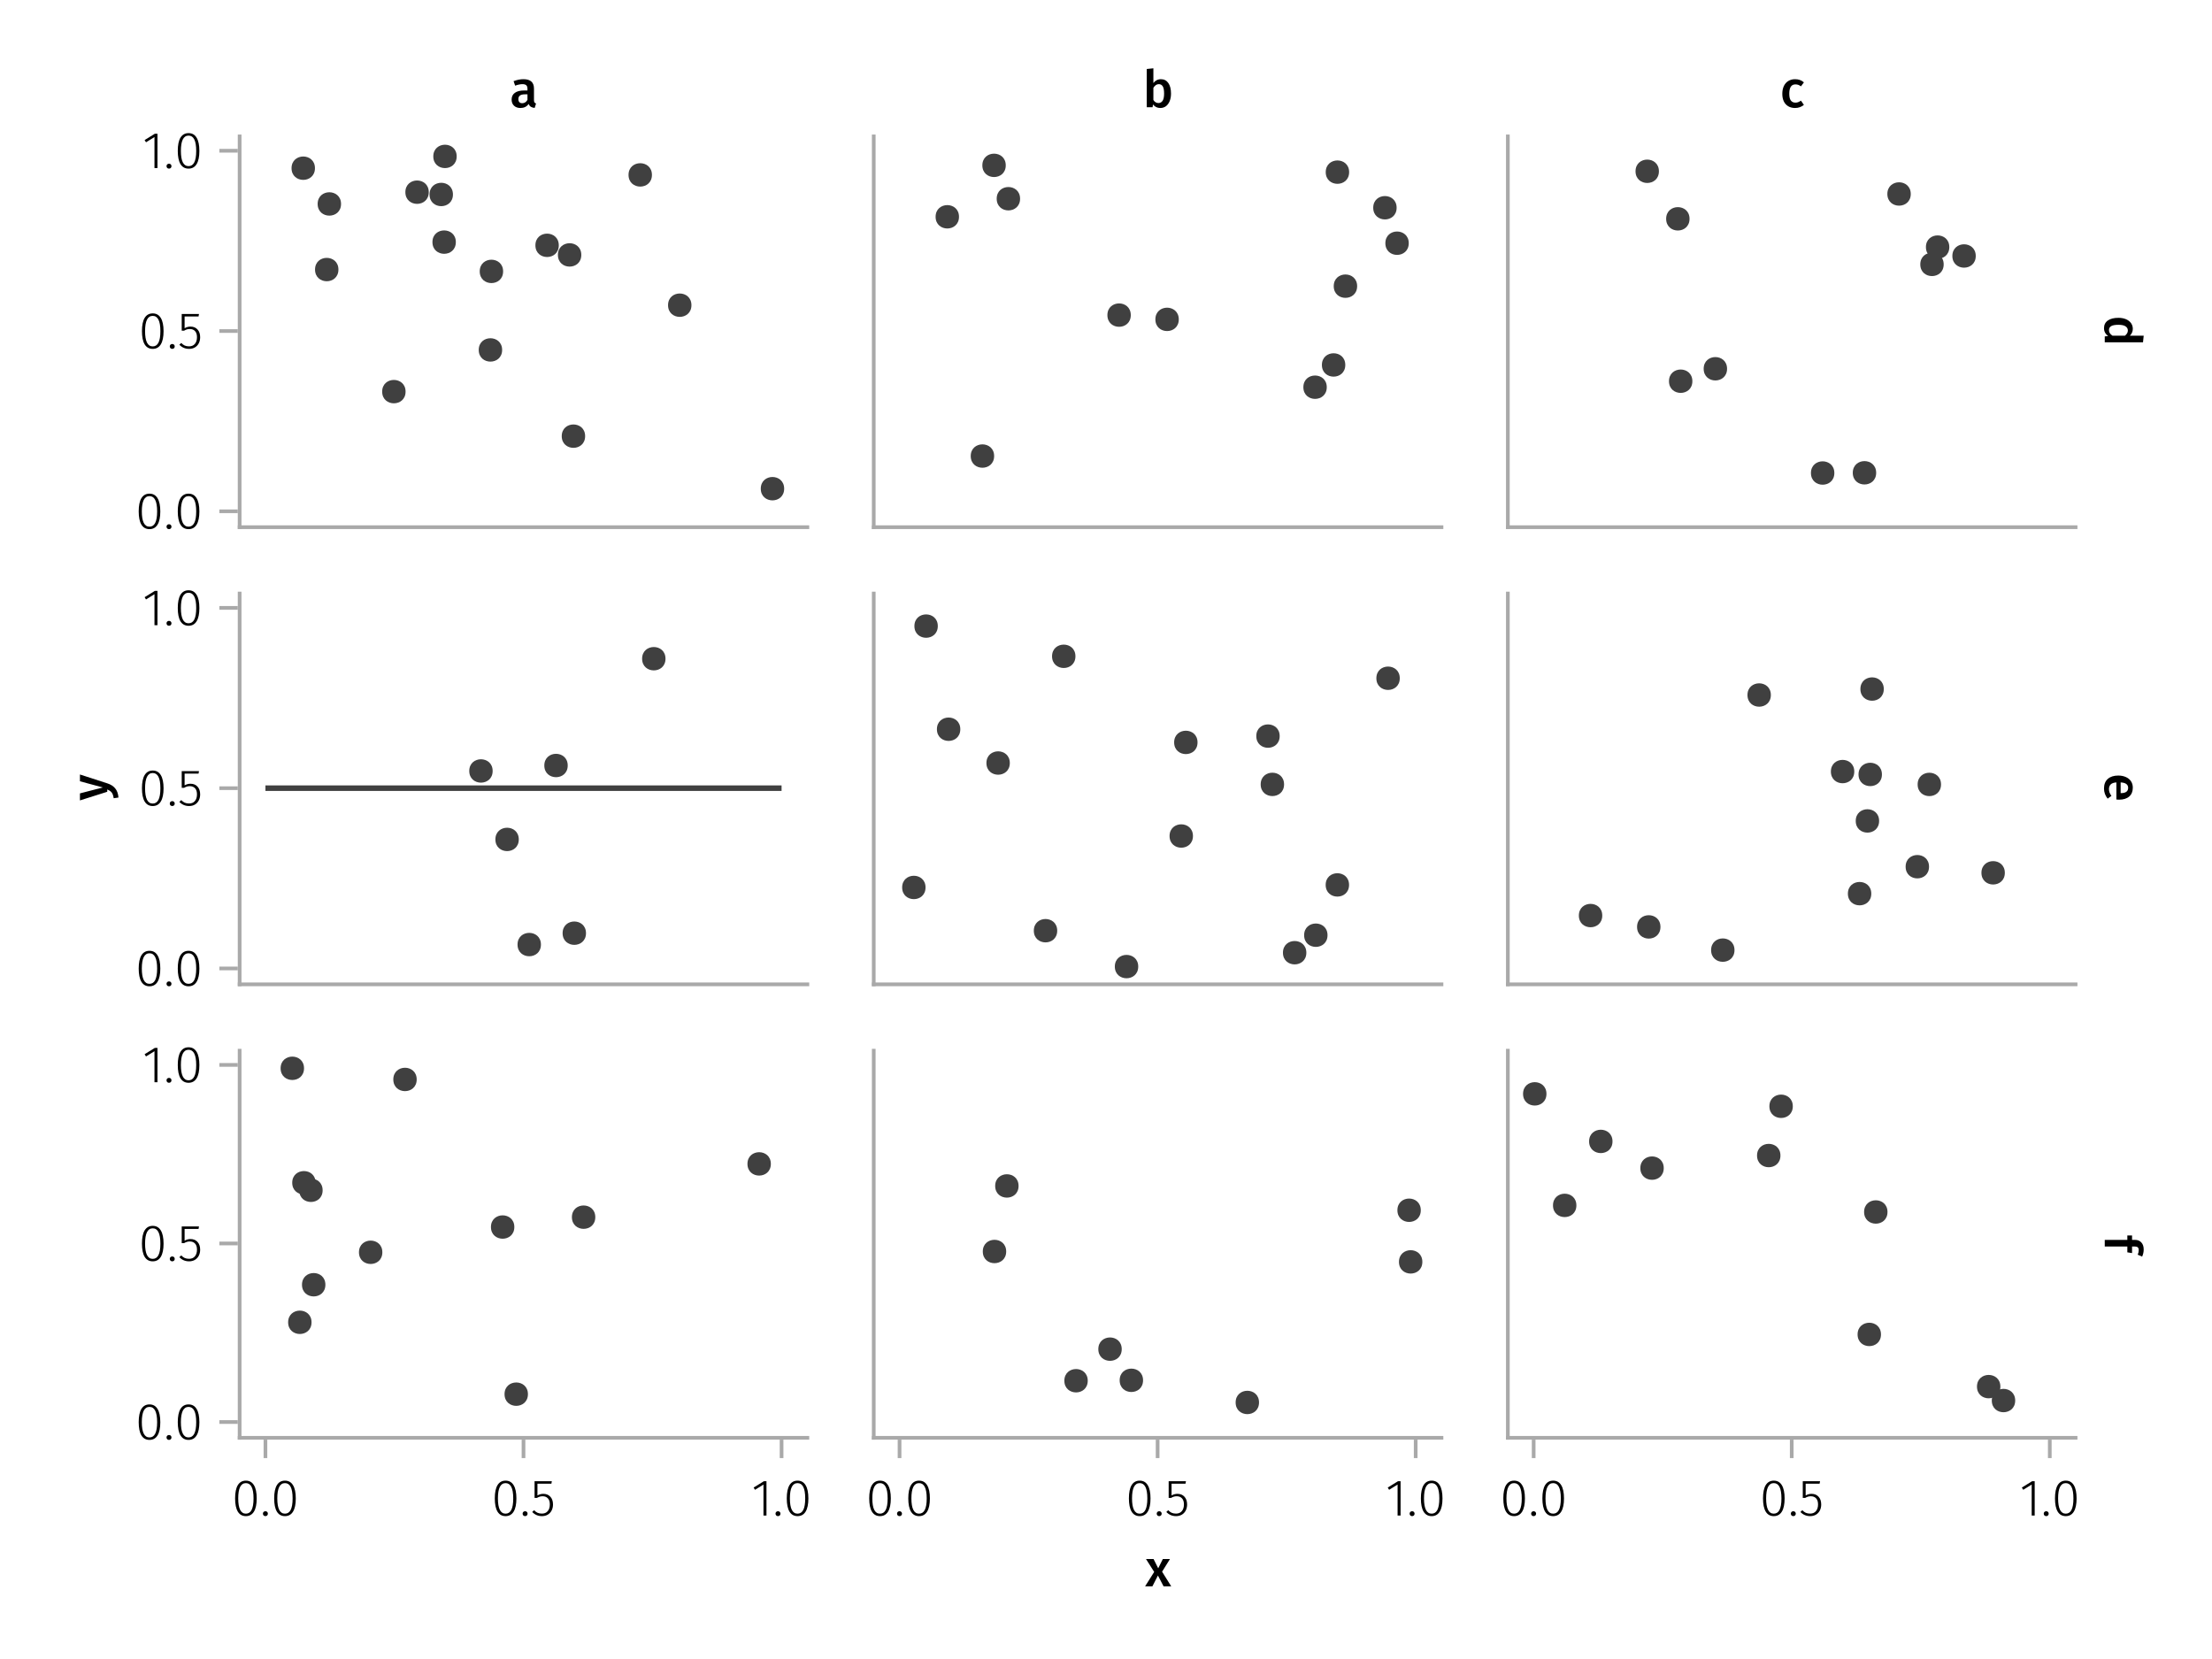 <?xml version="1.0" encoding="UTF-8"?>
<svg xmlns="http://www.w3.org/2000/svg" xmlns:xlink="http://www.w3.org/1999/xlink" width="600" height="450" viewBox="0 0 600 450">
<defs>
<g>
<g id="glyph-0-0-806e0c06">
<path d="M 3.844 -9.469 C 4.812 -9.469 5.539 -9.055 6.031 -8.234 C 6.531 -7.422 6.781 -6.223 6.781 -4.641 C 6.781 -3.078 6.531 -1.883 6.031 -1.062 C 5.531 -0.25 4.801 0.156 3.844 0.156 C 2.883 0.156 2.156 -0.25 1.656 -1.062 C 1.164 -1.883 0.922 -3.082 0.922 -4.656 C 0.922 -6.238 1.164 -7.438 1.656 -8.25 C 2.156 -9.062 2.883 -9.469 3.844 -9.469 Z M 3.844 -8.797 C 2.457 -8.797 1.766 -7.414 1.766 -4.656 C 1.766 -1.895 2.457 -0.516 3.844 -0.516 C 4.531 -0.516 5.047 -0.848 5.391 -1.516 C 5.742 -2.191 5.922 -3.234 5.922 -4.641 C 5.922 -6.055 5.742 -7.102 5.391 -7.781 C 5.047 -8.457 4.531 -8.797 3.844 -8.797 Z M 3.844 -8.797 "/>
</g>
<g id="glyph-0-1-806e0c06">
<path d="M 4.094 -9.312 L 4.094 0 L 3.281 0 L 3.281 -8.406 L 0.984 -6.984 L 0.609 -7.594 L 3.391 -9.312 Z M 4.094 -9.312 "/>
</g>
<g id="glyph-1-0-806e0c06">
<path d="M 1.438 -1.172 C 1.633 -1.172 1.797 -1.109 1.922 -0.984 C 2.047 -0.859 2.109 -0.703 2.109 -0.516 C 2.109 -0.316 2.047 -0.156 1.922 -0.031 C 1.797 0.094 1.633 0.156 1.438 0.156 C 1.25 0.156 1.086 0.094 0.953 -0.031 C 0.828 -0.164 0.766 -0.328 0.766 -0.516 C 0.766 -0.703 0.828 -0.859 0.953 -0.984 C 1.086 -1.109 1.25 -1.172 1.438 -1.172 Z M 1.438 -1.172 "/>
</g>
<g id="glyph-1-1-806e0c06">
<path d="M 4.094 -9.312 L 4.094 0 L 3.281 0 L 3.281 -8.406 L 0.984 -6.984 L 0.609 -7.594 L 3.391 -9.312 Z M 4.094 -9.312 "/>
</g>
<g id="glyph-2-0-806e0c06">
<path d="M 3.844 -9.469 C 4.812 -9.469 5.539 -9.055 6.031 -8.234 C 6.531 -7.422 6.781 -6.223 6.781 -4.641 C 6.781 -3.078 6.531 -1.883 6.031 -1.062 C 5.531 -0.25 4.801 0.156 3.844 0.156 C 2.883 0.156 2.156 -0.25 1.656 -1.062 C 1.164 -1.883 0.922 -3.082 0.922 -4.656 C 0.922 -6.238 1.164 -7.438 1.656 -8.25 C 2.156 -9.062 2.883 -9.469 3.844 -9.469 Z M 3.844 -8.797 C 2.457 -8.797 1.766 -7.414 1.766 -4.656 C 1.766 -1.895 2.457 -0.516 3.844 -0.516 C 4.531 -0.516 5.047 -0.848 5.391 -1.516 C 5.742 -2.191 5.922 -3.234 5.922 -4.641 C 5.922 -6.055 5.742 -7.102 5.391 -7.781 C 5.047 -8.457 4.531 -8.797 3.844 -8.797 Z M 3.844 -8.797 "/>
</g>
<g id="glyph-2-1-806e0c06">
<path d="M 5.672 -8.641 L 1.891 -8.641 L 1.891 -5.453 C 2.398 -5.742 2.93 -5.891 3.484 -5.891 C 4.285 -5.891 4.922 -5.629 5.391 -5.109 C 5.867 -4.598 6.109 -3.895 6.109 -3 C 6.109 -2.395 5.984 -1.848 5.734 -1.359 C 5.484 -0.879 5.129 -0.504 4.672 -0.234 C 4.223 0.023 3.703 0.156 3.109 0.156 C 2.066 0.156 1.188 -0.219 0.469 -0.969 L 0.984 -1.453 C 1.273 -1.141 1.586 -0.906 1.922 -0.75 C 2.266 -0.602 2.66 -0.531 3.109 -0.531 C 3.773 -0.531 4.297 -0.75 4.672 -1.188 C 5.055 -1.633 5.25 -2.242 5.25 -3.016 C 5.25 -3.754 5.07 -4.305 4.719 -4.672 C 4.375 -5.047 3.898 -5.234 3.297 -5.234 C 3.004 -5.234 2.742 -5.195 2.516 -5.125 C 2.285 -5.062 2.031 -4.945 1.75 -4.781 L 1.109 -4.781 L 1.109 -9.312 L 5.797 -9.312 Z M 5.672 -8.641 "/>
</g>
<g id="glyph-3-0-806e0c06">
<path d="M 3.844 -9.469 C 4.812 -9.469 5.539 -9.055 6.031 -8.234 C 6.531 -7.422 6.781 -6.223 6.781 -4.641 C 6.781 -3.078 6.531 -1.883 6.031 -1.062 C 5.531 -0.25 4.801 0.156 3.844 0.156 C 2.883 0.156 2.156 -0.25 1.656 -1.062 C 1.164 -1.883 0.922 -3.082 0.922 -4.656 C 0.922 -6.238 1.164 -7.438 1.656 -8.25 C 2.156 -9.062 2.883 -9.469 3.844 -9.469 Z M 3.844 -8.797 C 2.457 -8.797 1.766 -7.414 1.766 -4.656 C 1.766 -1.895 2.457 -0.516 3.844 -0.516 C 4.531 -0.516 5.047 -0.848 5.391 -1.516 C 5.742 -2.191 5.922 -3.234 5.922 -4.641 C 5.922 -6.055 5.742 -7.102 5.391 -7.781 C 5.047 -8.457 4.531 -8.797 3.844 -8.797 Z M 3.844 -8.797 "/>
</g>
<g id="glyph-4-0-806e0c06">
<path d="M 1.438 -1.172 C 1.633 -1.172 1.797 -1.109 1.922 -0.984 C 2.047 -0.859 2.109 -0.703 2.109 -0.516 C 2.109 -0.316 2.047 -0.156 1.922 -0.031 C 1.797 0.094 1.633 0.156 1.438 0.156 C 1.25 0.156 1.086 0.094 0.953 -0.031 C 0.828 -0.164 0.766 -0.328 0.766 -0.516 C 0.766 -0.703 0.828 -0.859 0.953 -0.984 C 1.086 -1.109 1.25 -1.172 1.438 -1.172 Z M 1.438 -1.172 "/>
</g>
<g id="glyph-4-1-806e0c06">
<path d="M 4.094 -9.312 L 4.094 0 L 3.281 0 L 3.281 -8.406 L 0.984 -6.984 L 0.609 -7.594 L 3.391 -9.312 Z M 4.094 -9.312 "/>
</g>
<g id="glyph-5-0-806e0c06">
<path d="M 5.672 -8.641 L 1.891 -8.641 L 1.891 -5.453 C 2.398 -5.742 2.93 -5.891 3.484 -5.891 C 4.285 -5.891 4.922 -5.629 5.391 -5.109 C 5.867 -4.598 6.109 -3.895 6.109 -3 C 6.109 -2.395 5.984 -1.848 5.734 -1.359 C 5.484 -0.879 5.129 -0.504 4.672 -0.234 C 4.223 0.023 3.703 0.156 3.109 0.156 C 2.066 0.156 1.188 -0.219 0.469 -0.969 L 0.984 -1.453 C 1.273 -1.141 1.586 -0.906 1.922 -0.75 C 2.266 -0.602 2.66 -0.531 3.109 -0.531 C 3.773 -0.531 4.297 -0.75 4.672 -1.188 C 5.055 -1.633 5.25 -2.242 5.25 -3.016 C 5.25 -3.754 5.07 -4.305 4.719 -4.672 C 4.375 -5.047 3.898 -5.234 3.297 -5.234 C 3.004 -5.234 2.742 -5.195 2.516 -5.125 C 2.285 -5.062 2.031 -4.945 1.75 -4.781 L 1.109 -4.781 L 1.109 -9.312 L 5.797 -9.312 Z M 5.672 -8.641 "/>
</g>
<g id="glyph-5-1-806e0c06">
<path d="M 3.844 -9.469 C 4.812 -9.469 5.539 -9.055 6.031 -8.234 C 6.531 -7.422 6.781 -6.223 6.781 -4.641 C 6.781 -3.078 6.531 -1.883 6.031 -1.062 C 5.531 -0.25 4.801 0.156 3.844 0.156 C 2.883 0.156 2.156 -0.25 1.656 -1.062 C 1.164 -1.883 0.922 -3.082 0.922 -4.656 C 0.922 -6.238 1.164 -7.438 1.656 -8.25 C 2.156 -9.062 2.883 -9.469 3.844 -9.469 Z M 3.844 -8.797 C 2.457 -8.797 1.766 -7.414 1.766 -4.656 C 1.766 -1.895 2.457 -0.516 3.844 -0.516 C 4.531 -0.516 5.047 -0.848 5.391 -1.516 C 5.742 -2.191 5.922 -3.234 5.922 -4.641 C 5.922 -6.055 5.742 -7.102 5.391 -7.781 C 5.047 -8.457 4.531 -8.797 3.844 -8.797 Z M 3.844 -8.797 "/>
</g>
<g id="glyph-6-0-806e0c06">
<path d="M 3.844 -9.469 C 4.812 -9.469 5.539 -9.055 6.031 -8.234 C 6.531 -7.422 6.781 -6.223 6.781 -4.641 C 6.781 -3.078 6.531 -1.883 6.031 -1.062 C 5.531 -0.25 4.801 0.156 3.844 0.156 C 2.883 0.156 2.156 -0.25 1.656 -1.062 C 1.164 -1.883 0.922 -3.082 0.922 -4.656 C 0.922 -6.238 1.164 -7.438 1.656 -8.25 C 2.156 -9.062 2.883 -9.469 3.844 -9.469 Z M 3.844 -8.797 C 2.457 -8.797 1.766 -7.414 1.766 -4.656 C 1.766 -1.895 2.457 -0.516 3.844 -0.516 C 4.531 -0.516 5.047 -0.848 5.391 -1.516 C 5.742 -2.191 5.922 -3.234 5.922 -4.641 C 5.922 -6.055 5.742 -7.102 5.391 -7.781 C 5.047 -8.457 4.531 -8.797 3.844 -8.797 Z M 3.844 -8.797 "/>
</g>
<g id="glyph-7-0-806e0c06">
<path d="M 1.438 -1.172 C 1.633 -1.172 1.797 -1.109 1.922 -0.984 C 2.047 -0.859 2.109 -0.703 2.109 -0.516 C 2.109 -0.316 2.047 -0.156 1.922 -0.031 C 1.797 0.094 1.633 0.156 1.438 0.156 C 1.25 0.156 1.086 0.094 0.953 -0.031 C 0.828 -0.164 0.766 -0.328 0.766 -0.516 C 0.766 -0.703 0.828 -0.859 0.953 -0.984 C 1.086 -1.109 1.25 -1.172 1.438 -1.172 Z M 1.438 -1.172 "/>
</g>
<g id="glyph-8-0-806e0c06">
<path d="M 5.672 -8.641 L 1.891 -8.641 L 1.891 -5.453 C 2.398 -5.742 2.93 -5.891 3.484 -5.891 C 4.285 -5.891 4.922 -5.629 5.391 -5.109 C 5.867 -4.598 6.109 -3.895 6.109 -3 C 6.109 -2.395 5.984 -1.848 5.734 -1.359 C 5.484 -0.879 5.129 -0.504 4.672 -0.234 C 4.223 0.023 3.703 0.156 3.109 0.156 C 2.066 0.156 1.188 -0.219 0.469 -0.969 L 0.984 -1.453 C 1.273 -1.141 1.586 -0.906 1.922 -0.75 C 2.266 -0.602 2.66 -0.531 3.109 -0.531 C 3.773 -0.531 4.297 -0.75 4.672 -1.188 C 5.055 -1.633 5.25 -2.242 5.25 -3.016 C 5.25 -3.754 5.07 -4.305 4.719 -4.672 C 4.375 -5.047 3.898 -5.234 3.297 -5.234 C 3.004 -5.234 2.742 -5.195 2.516 -5.125 C 2.285 -5.062 2.031 -4.945 1.75 -4.781 L 1.109 -4.781 L 1.109 -9.312 L 5.797 -9.312 Z M 5.672 -8.641 "/>
</g>
<g id="glyph-9-0-806e0c06">
<path d="M 1.438 -1.172 C 1.633 -1.172 1.797 -1.109 1.922 -0.984 C 2.047 -0.859 2.109 -0.703 2.109 -0.516 C 2.109 -0.316 2.047 -0.156 1.922 -0.031 C 1.797 0.094 1.633 0.156 1.438 0.156 C 1.25 0.156 1.086 0.094 0.953 -0.031 C 0.828 -0.164 0.766 -0.328 0.766 -0.516 C 0.766 -0.703 0.828 -0.859 0.953 -0.984 C 1.086 -1.109 1.25 -1.172 1.438 -1.172 Z M 1.438 -1.172 "/>
</g>
<g id="glyph-10-0-806e0c06">
<path d="M 3.844 -9.469 C 4.812 -9.469 5.539 -9.055 6.031 -8.234 C 6.531 -7.422 6.781 -6.223 6.781 -4.641 C 6.781 -3.078 6.531 -1.883 6.031 -1.062 C 5.531 -0.25 4.801 0.156 3.844 0.156 C 2.883 0.156 2.156 -0.25 1.656 -1.062 C 1.164 -1.883 0.922 -3.082 0.922 -4.656 C 0.922 -6.238 1.164 -7.438 1.656 -8.25 C 2.156 -9.062 2.883 -9.469 3.844 -9.469 Z M 3.844 -8.797 C 2.457 -8.797 1.766 -7.414 1.766 -4.656 C 1.766 -1.895 2.457 -0.516 3.844 -0.516 C 4.531 -0.516 5.047 -0.848 5.391 -1.516 C 5.742 -2.191 5.922 -3.234 5.922 -4.641 C 5.922 -6.055 5.742 -7.102 5.391 -7.781 C 5.047 -8.457 4.531 -8.797 3.844 -8.797 Z M 3.844 -8.797 "/>
</g>
<g id="glyph-10-1-806e0c06">
<path d="M 1.438 -1.172 C 1.633 -1.172 1.797 -1.109 1.922 -0.984 C 2.047 -0.859 2.109 -0.703 2.109 -0.516 C 2.109 -0.316 2.047 -0.156 1.922 -0.031 C 1.797 0.094 1.633 0.156 1.438 0.156 C 1.25 0.156 1.086 0.094 0.953 -0.031 C 0.828 -0.164 0.766 -0.328 0.766 -0.516 C 0.766 -0.703 0.828 -0.859 0.953 -0.984 C 1.086 -1.109 1.25 -1.172 1.438 -1.172 Z M 1.438 -1.172 "/>
</g>
<g id="glyph-10-2-806e0c06">
<path d="M 5.672 -8.641 L 1.891 -8.641 L 1.891 -5.453 C 2.398 -5.742 2.93 -5.891 3.484 -5.891 C 4.285 -5.891 4.922 -5.629 5.391 -5.109 C 5.867 -4.598 6.109 -3.895 6.109 -3 C 6.109 -2.395 5.984 -1.848 5.734 -1.359 C 5.484 -0.879 5.129 -0.504 4.672 -0.234 C 4.223 0.023 3.703 0.156 3.109 0.156 C 2.066 0.156 1.188 -0.219 0.469 -0.969 L 0.984 -1.453 C 1.273 -1.141 1.586 -0.906 1.922 -0.75 C 2.266 -0.602 2.66 -0.531 3.109 -0.531 C 3.773 -0.531 4.297 -0.75 4.672 -1.188 C 5.055 -1.633 5.25 -2.242 5.25 -3.016 C 5.25 -3.754 5.07 -4.305 4.719 -4.672 C 4.375 -5.047 3.898 -5.234 3.297 -5.234 C 3.004 -5.234 2.742 -5.195 2.516 -5.125 C 2.285 -5.062 2.031 -4.945 1.75 -4.781 L 1.109 -4.781 L 1.109 -9.312 L 5.797 -9.312 Z M 5.672 -8.641 "/>
</g>
<g id="glyph-10-3-806e0c06">
<path d="M 4.094 -9.312 L 4.094 0 L 3.281 0 L 3.281 -8.406 L 0.984 -6.984 L 0.609 -7.594 L 3.391 -9.312 Z M 4.094 -9.312 "/>
</g>
<g id="glyph-11-0-806e0c06">
<path d="M 4.094 -9.312 L 4.094 0 L 3.281 0 L 3.281 -8.406 L 0.984 -6.984 L 0.609 -7.594 L 3.391 -9.312 Z M 4.094 -9.312 "/>
</g>
<g id="glyph-11-1-806e0c06">
<path d="M 3.844 -9.469 C 4.812 -9.469 5.539 -9.055 6.031 -8.234 C 6.531 -7.422 6.781 -6.223 6.781 -4.641 C 6.781 -3.078 6.531 -1.883 6.031 -1.062 C 5.531 -0.25 4.801 0.156 3.844 0.156 C 2.883 0.156 2.156 -0.25 1.656 -1.062 C 1.164 -1.883 0.922 -3.082 0.922 -4.656 C 0.922 -6.238 1.164 -7.438 1.656 -8.25 C 2.156 -9.062 2.883 -9.469 3.844 -9.469 Z M 3.844 -8.797 C 2.457 -8.797 1.766 -7.414 1.766 -4.656 C 1.766 -1.895 2.457 -0.516 3.844 -0.516 C 4.531 -0.516 5.047 -0.848 5.391 -1.516 C 5.742 -2.191 5.922 -3.234 5.922 -4.641 C 5.922 -6.055 5.742 -7.102 5.391 -7.781 C 5.047 -8.457 4.531 -8.797 3.844 -8.797 Z M 3.844 -8.797 "/>
</g>
<g id="glyph-11-2-806e0c06">
<path d="M 5.672 -8.641 L 1.891 -8.641 L 1.891 -5.453 C 2.398 -5.742 2.93 -5.891 3.484 -5.891 C 4.285 -5.891 4.922 -5.629 5.391 -5.109 C 5.867 -4.598 6.109 -3.895 6.109 -3 C 6.109 -2.395 5.984 -1.848 5.734 -1.359 C 5.484 -0.879 5.129 -0.504 4.672 -0.234 C 4.223 0.023 3.703 0.156 3.109 0.156 C 2.066 0.156 1.188 -0.219 0.469 -0.969 L 0.984 -1.453 C 1.273 -1.141 1.586 -0.906 1.922 -0.75 C 2.266 -0.602 2.66 -0.531 3.109 -0.531 C 3.773 -0.531 4.297 -0.75 4.672 -1.188 C 5.055 -1.633 5.25 -2.242 5.25 -3.016 C 5.25 -3.754 5.07 -4.305 4.719 -4.672 C 4.375 -5.047 3.898 -5.234 3.297 -5.234 C 3.004 -5.234 2.742 -5.195 2.516 -5.125 C 2.285 -5.062 2.031 -4.945 1.75 -4.781 L 1.109 -4.781 L 1.109 -9.312 L 5.797 -9.312 Z M 5.672 -8.641 "/>
</g>
<g id="glyph-12-0-806e0c06">
<path d="M 3.844 -9.469 C 4.812 -9.469 5.539 -9.055 6.031 -8.234 C 6.531 -7.422 6.781 -6.223 6.781 -4.641 C 6.781 -3.078 6.531 -1.883 6.031 -1.062 C 5.531 -0.25 4.801 0.156 3.844 0.156 C 2.883 0.156 2.156 -0.25 1.656 -1.062 C 1.164 -1.883 0.922 -3.082 0.922 -4.656 C 0.922 -6.238 1.164 -7.438 1.656 -8.25 C 2.156 -9.062 2.883 -9.469 3.844 -9.469 Z M 3.844 -8.797 C 2.457 -8.797 1.766 -7.414 1.766 -4.656 C 1.766 -1.895 2.457 -0.516 3.844 -0.516 C 4.531 -0.516 5.047 -0.848 5.391 -1.516 C 5.742 -2.191 5.922 -3.234 5.922 -4.641 C 5.922 -6.055 5.742 -7.102 5.391 -7.781 C 5.047 -8.457 4.531 -8.797 3.844 -8.797 Z M 3.844 -8.797 "/>
</g>
<g id="glyph-13-0-806e0c06">
<path d="M 0.031 -4.656 C 0.945 -4.363 1.656 -3.91 2.156 -3.297 C 2.664 -2.691 2.961 -1.863 3.047 -0.812 L 1.75 -0.625 C 1.676 -1.113 1.57 -1.504 1.438 -1.797 C 1.301 -2.086 1.117 -2.32 0.891 -2.5 C 0.672 -2.676 0.375 -2.844 0 -3 L 0 -2.375 L -7.406 -0.031 L -7.406 -1.938 L -1.188 -3.547 L -7.406 -5.219 L -7.406 -7.062 Z M 0.031 -4.656 "/>
</g>
<g id="glyph-14-0-806e0c06">
<path d="M 10.375 7.312 L 0 7.312 L 0 5.719 L 0.938 5.594 C 0.582 5.363 0.301 5.066 0.094 4.703 C -0.102 4.348 -0.203 3.941 -0.203 3.484 C -0.203 2.578 0.145 1.879 0.844 1.391 C 1.539 0.91 2.492 0.672 3.703 0.672 C 4.453 0.672 5.125 0.789 5.719 1.031 C 6.312 1.281 6.773 1.629 7.109 2.078 C 7.441 2.535 7.609 3.062 7.609 3.656 C 7.609 4.363 7.344 4.984 6.812 5.516 L 10.562 5.516 Z M 1.141 3.984 C 1.141 4.305 1.219 4.586 1.375 4.828 C 1.531 5.066 1.77 5.297 2.094 5.516 L 5.484 5.516 C 5.742 5.297 5.938 5.078 6.062 4.859 C 6.195 4.641 6.266 4.391 6.266 4.109 C 6.266 3.629 6.051 3.25 5.625 2.969 C 5.207 2.695 4.566 2.562 3.703 2.562 C 2.797 2.562 2.141 2.68 1.734 2.922 C 1.336 3.172 1.141 3.523 1.141 3.984 Z M 1.141 3.984 "/>
</g>
<g id="glyph-15-0-806e0c06">
<path d="M 3.875 7.156 C 3.781 7.156 3.539 7.141 3.156 7.109 L 3.156 2.469 C 2.438 2.52 1.922 2.703 1.609 3.016 C 1.297 3.336 1.141 3.758 1.141 4.281 C 1.141 4.613 1.191 4.922 1.297 5.203 C 1.41 5.492 1.582 5.801 1.812 6.125 L 0.781 6.875 C 0.125 6.051 -0.203 5.133 -0.203 4.125 C -0.203 3 0.141 2.129 0.828 1.516 C 1.516 0.91 2.457 0.609 3.656 0.609 C 4.406 0.609 5.082 0.738 5.688 1 C 6.289 1.258 6.758 1.633 7.094 2.125 C 7.438 2.625 7.609 3.211 7.609 3.891 C 7.609 4.93 7.281 5.734 6.625 6.297 C 5.969 6.867 5.051 7.156 3.875 7.156 Z M 4.391 5.375 C 5.691 5.375 6.344 4.895 6.344 3.938 C 6.344 3.5 6.18 3.156 5.859 2.906 C 5.535 2.656 5.02 2.508 4.312 2.469 L 4.312 5.375 Z M 4.391 5.375 "/>
</g>
<g id="glyph-15-1-806e0c06">
<path d="M 9.219 4.078 C 9.219 3.723 9.133 3.469 8.969 3.312 C 8.801 3.156 8.539 3.078 8.188 3.078 L 7.406 3.078 L 7.406 4.859 L 6.125 4.656 L 6.125 3.078 L 0 3.078 L 0 1.281 L 6.125 1.281 L 6.125 0.078 L 7.406 0.078 L 7.406 1.281 L 8.219 1.281 C 8.914 1.281 9.477 1.504 9.906 1.953 C 10.344 2.41 10.562 3.055 10.562 3.891 C 10.562 4.547 10.422 5.188 10.141 5.812 L 8.938 5.297 C 9.125 4.891 9.219 4.484 9.219 4.078 Z M 9.219 4.078 "/>
</g>
<g id="glyph-16-0-806e0c06">
<path d="M 4.562 -3.969 L 7.047 0 L 4.969 0 L 3.438 -2.938 L 1.938 0 L -0.047 0 L 2.422 -3.906 L 0.203 -7.406 L 2.25 -7.406 L 3.516 -4.891 L 4.766 -7.406 L 6.703 -7.406 Z M 4.562 -3.969 "/>
</g>
<g id="glyph-17-0-806e0c06">
<path d="M 6.547 -1.953 C 6.547 -1.672 6.586 -1.461 6.672 -1.328 C 6.766 -1.191 6.91 -1.086 7.109 -1.016 L 6.734 0.188 C 6.316 0.145 5.973 0.039 5.703 -0.125 C 5.441 -0.289 5.238 -0.547 5.094 -0.891 C 4.844 -0.523 4.523 -0.25 4.141 -0.062 C 3.766 0.113 3.348 0.203 2.891 0.203 C 2.148 0.203 1.562 -0.004 1.125 -0.422 C 0.695 -0.836 0.484 -1.391 0.484 -2.078 C 0.484 -2.879 0.773 -3.488 1.359 -3.906 C 1.941 -4.332 2.773 -4.547 3.859 -4.547 L 4.781 -4.547 L 4.781 -4.969 C 4.781 -5.445 4.672 -5.781 4.453 -5.969 C 4.234 -6.164 3.883 -6.266 3.406 -6.266 C 2.863 -6.266 2.207 -6.129 1.438 -5.859 L 1.016 -7.078 C 1.941 -7.43 2.836 -7.609 3.703 -7.609 C 5.598 -7.609 6.547 -6.758 6.547 -5.062 Z M 3.359 -1.094 C 3.961 -1.094 4.438 -1.395 4.781 -2 L 4.781 -3.5 L 4.047 -3.5 C 2.891 -3.5 2.312 -3.07 2.312 -2.219 C 2.312 -1.863 2.398 -1.586 2.578 -1.391 C 2.754 -1.191 3.016 -1.094 3.359 -1.094 Z M 3.359 -1.094 "/>
</g>
<g id="glyph-17-1-806e0c06">
<path d="M 4.906 -7.609 C 5.77 -7.609 6.441 -7.266 6.922 -6.578 C 7.41 -5.898 7.656 -4.941 7.656 -3.703 C 7.656 -2.941 7.535 -2.266 7.297 -1.672 C 7.055 -1.078 6.719 -0.613 6.281 -0.281 C 5.844 0.039 5.328 0.203 4.734 0.203 C 4.328 0.203 3.957 0.117 3.625 -0.047 C 3.301 -0.211 3.016 -0.445 2.766 -0.75 L 2.656 0 L 1.078 0 L 1.078 -10.375 L 2.875 -10.562 L 2.875 -6.562 C 3.113 -6.895 3.406 -7.148 3.75 -7.328 C 4.102 -7.516 4.488 -7.609 4.906 -7.609 Z M 4.234 -1.141 C 4.723 -1.141 5.102 -1.344 5.375 -1.75 C 5.645 -2.164 5.781 -2.816 5.781 -3.703 C 5.781 -4.641 5.656 -5.301 5.406 -5.688 C 5.156 -6.07 4.801 -6.266 4.344 -6.266 C 3.77 -6.266 3.281 -5.93 2.875 -5.266 L 2.875 -1.984 C 3.031 -1.711 3.227 -1.504 3.469 -1.359 C 3.707 -1.211 3.961 -1.141 4.234 -1.141 Z M 4.234 -1.141 "/>
</g>
<g id="glyph-17-2-806e0c06">
<path d="M 4.062 -7.609 C 4.539 -7.609 4.973 -7.539 5.359 -7.406 C 5.754 -7.27 6.125 -7.051 6.469 -6.75 L 5.672 -5.672 C 5.422 -5.859 5.176 -5.992 4.938 -6.078 C 4.707 -6.16 4.453 -6.203 4.172 -6.203 C 3.055 -6.203 2.5 -5.359 2.5 -3.672 C 2.5 -2.805 2.645 -2.188 2.938 -1.812 C 3.227 -1.438 3.641 -1.25 4.172 -1.25 C 4.43 -1.25 4.672 -1.289 4.891 -1.375 C 5.109 -1.457 5.367 -1.594 5.672 -1.781 L 6.469 -0.641 C 5.77 -0.078 4.973 0.203 4.078 0.203 C 3.367 0.203 2.75 0.047 2.219 -0.266 C 1.695 -0.578 1.297 -1.02 1.016 -1.594 C 0.742 -2.176 0.609 -2.859 0.609 -3.641 C 0.609 -4.422 0.742 -5.113 1.016 -5.719 C 1.297 -6.32 1.695 -6.785 2.219 -7.109 C 2.75 -7.441 3.363 -7.609 4.062 -7.609 Z M 4.062 -7.609 "/>
</g>
</g>
</defs>
<rect x="-60" y="-45" width="720" height="540" fill="rgb(100%, 100%, 100%)" fill-opacity="1"/>
<path fill-rule="nonzero" fill="rgb(100%, 100%, 100%)" fill-opacity="1" d="M 65 143 L 219 143 L 219 37 L 65 37 Z M 65 143 "/>
<path fill-rule="nonzero" fill="rgb(100%, 100%, 100%)" fill-opacity="1" d="M 65 267 L 219 267 L 219 161 L 65 161 Z M 65 267 "/>
<path fill-rule="nonzero" fill="rgb(100%, 100%, 100%)" fill-opacity="1" d="M 65 390 L 219 390 L 219 285 L 65 285 Z M 65 390 "/>
<path fill-rule="nonzero" fill="rgb(100%, 100%, 100%)" fill-opacity="1" d="M 237 143 L 391 143 L 391 37 L 237 37 Z M 237 143 "/>
<path fill-rule="nonzero" fill="rgb(100%, 100%, 100%)" fill-opacity="1" d="M 237 267 L 391 267 L 391 161 L 237 161 Z M 237 267 "/>
<path fill-rule="nonzero" fill="rgb(100%, 100%, 100%)" fill-opacity="1" d="M 237 390 L 391 390 L 391 285 L 237 285 Z M 237 390 "/>
<path fill-rule="nonzero" fill="rgb(100%, 100%, 100%)" fill-opacity="1" d="M 409 143 L 563 143 L 563 37 L 409 37 Z M 409 143 "/>
<path fill-rule="nonzero" fill="rgb(100%, 100%, 100%)" fill-opacity="1" d="M 409 267 L 563 267 L 563 161 L 409 161 Z M 409 267 "/>
<path fill-rule="nonzero" fill="rgb(100%, 100%, 100%)" fill-opacity="1" d="M 409 390 L 563 390 L 563 285 L 409 285 Z M 409 390 "/>
<g fill="rgb(0%, 0%, 0%)" fill-opacity="1">
<use xlink:href="#glyph-0-0-806e0c06" x="36.702" y="143.373"/>
</g>
<g fill="rgb(0%, 0%, 0%)" fill-opacity="1">
<use xlink:href="#glyph-1-0-806e0c06" x="44.402" y="143.373"/>
</g>
<g fill="rgb(0%, 0%, 0%)" fill-opacity="1">
<use xlink:href="#glyph-2-0-806e0c06" x="47.3" y="143.373"/>
</g>
<g fill="rgb(0%, 0%, 0%)" fill-opacity="1">
<use xlink:href="#glyph-3-0-806e0c06" x="37.584" y="94.477"/>
</g>
<g fill="rgb(0%, 0%, 0%)" fill-opacity="1">
<use xlink:href="#glyph-4-0-806e0c06" x="45.284" y="94.477"/>
</g>
<g fill="rgb(0%, 0%, 0%)" fill-opacity="1">
<use xlink:href="#glyph-5-0-806e0c06" x="48.182" y="94.477"/>
</g>
<g fill="rgb(0%, 0%, 0%)" fill-opacity="1">
<use xlink:href="#glyph-4-1-806e0c06" x="38.62" y="45.581"/>
</g>
<g fill="rgb(0%, 0%, 0%)" fill-opacity="1">
<use xlink:href="#glyph-4-0-806e0c06" x="44.402" y="45.581"/>
</g>
<g fill="rgb(0%, 0%, 0%)" fill-opacity="1">
<use xlink:href="#glyph-5-1-806e0c06" x="47.3" y="45.581"/>
</g>
<path fill-rule="nonzero" fill="rgb(25.098%, 25.098%, 25.098%)" fill-opacity="1" d="M 176.836 47.441 C 176.836 43.211 170.488 43.211 170.488 47.441 C 170.488 51.672 176.836 51.672 176.836 47.441 Z M 176.836 47.441 "/>
<path fill-rule="nonzero" fill="rgb(25.098%, 25.098%, 25.098%)" fill-opacity="1" d="M 92.508 55.32 C 92.508 51.09 86.16 51.09 86.16 55.32 C 86.16 59.551 92.508 59.551 92.508 55.32 Z M 92.508 55.32 "/>
<path fill-rule="nonzero" fill="rgb(25.098%, 25.098%, 25.098%)" fill-opacity="1" d="M 136.203 94.918 C 136.203 90.688 129.855 90.688 129.855 94.918 C 129.855 99.145 136.203 99.145 136.203 94.918 Z M 136.203 94.918 "/>
<path fill-rule="nonzero" fill="rgb(25.098%, 25.098%, 25.098%)" fill-opacity="1" d="M 123.645 65.672 C 123.645 61.441 117.301 61.441 117.301 65.672 C 117.301 69.902 123.645 69.902 123.645 65.672 Z M 123.645 65.672 "/>
<path fill-rule="nonzero" fill="rgb(25.098%, 25.098%, 25.098%)" fill-opacity="1" d="M 85.43 45.621 C 85.43 41.391 79.082 41.391 79.082 45.621 C 79.082 49.852 85.43 49.852 85.43 45.621 Z M 85.43 45.621 "/>
<path fill-rule="nonzero" fill="rgb(25.098%, 25.098%, 25.098%)" fill-opacity="1" d="M 151.57 66.543 C 151.57 62.312 145.227 62.312 145.227 66.543 C 145.227 70.773 151.57 70.773 151.57 66.543 Z M 151.57 66.543 "/>
<path fill-rule="nonzero" fill="rgb(25.098%, 25.098%, 25.098%)" fill-opacity="1" d="M 91.797 73.117 C 91.797 68.887 85.453 68.887 85.453 73.117 C 85.453 77.348 91.797 77.348 91.797 73.117 Z M 91.797 73.117 "/>
<path fill-rule="nonzero" fill="rgb(25.098%, 25.098%, 25.098%)" fill-opacity="1" d="M 122.859 52.75 C 122.859 48.52 116.512 48.52 116.512 52.75 C 116.512 56.98 122.859 56.98 122.859 52.75 Z M 122.859 52.75 "/>
<path fill-rule="nonzero" fill="rgb(25.098%, 25.098%, 25.098%)" fill-opacity="1" d="M 116.301 52.129 C 116.301 47.898 109.957 47.898 109.957 52.129 C 109.957 56.359 116.301 56.359 116.301 52.129 Z M 116.301 52.129 "/>
<path fill-rule="nonzero" fill="rgb(25.098%, 25.098%, 25.098%)" fill-opacity="1" d="M 187.551 82.781 C 187.551 78.551 181.207 78.551 181.207 82.781 C 181.207 87.012 187.551 87.012 187.551 82.781 Z M 187.551 82.781 "/>
<path fill-rule="nonzero" fill="rgb(25.098%, 25.098%, 25.098%)" fill-opacity="1" d="M 123.875 42.426 C 123.875 38.195 117.531 38.195 117.531 42.426 C 117.531 46.652 123.875 46.652 123.875 42.426 Z M 123.875 42.426 "/>
<path fill-rule="nonzero" fill="rgb(25.098%, 25.098%, 25.098%)" fill-opacity="1" d="M 110.012 106.227 C 110.012 101.996 103.664 101.996 103.664 106.227 C 103.664 110.457 110.012 110.457 110.012 106.227 Z M 110.012 106.227 "/>
<path fill-rule="nonzero" fill="rgb(25.098%, 25.098%, 25.098%)" fill-opacity="1" d="M 212.703 132.555 C 212.703 128.324 206.359 128.324 206.359 132.555 C 206.359 136.785 212.703 136.785 212.703 132.555 Z M 212.703 132.555 "/>
<path fill-rule="nonzero" fill="rgb(25.098%, 25.098%, 25.098%)" fill-opacity="1" d="M 136.469 73.613 C 136.469 69.383 130.125 69.383 130.125 73.613 C 130.125 77.844 136.469 77.844 136.469 73.613 Z M 136.469 73.613 "/>
<path fill-rule="nonzero" fill="rgb(25.098%, 25.098%, 25.098%)" fill-opacity="1" d="M 157.676 69.145 C 157.676 64.914 151.332 64.914 151.332 69.145 C 151.332 73.375 157.676 73.375 157.676 69.145 Z M 157.676 69.145 "/>
<path fill-rule="nonzero" fill="rgb(25.098%, 25.098%, 25.098%)" fill-opacity="1" d="M 158.715 118.305 C 158.715 114.078 152.371 114.078 152.371 118.305 C 152.371 122.535 158.715 122.535 158.715 118.305 Z M 158.715 118.305 "/>
<g fill="rgb(0%, 0%, 0%)" fill-opacity="1">
<use xlink:href="#glyph-0-0-806e0c06" x="36.702" y="267.373"/>
</g>
<g fill="rgb(0%, 0%, 0%)" fill-opacity="1">
<use xlink:href="#glyph-1-0-806e0c06" x="44.402" y="267.373"/>
</g>
<g fill="rgb(0%, 0%, 0%)" fill-opacity="1">
<use xlink:href="#glyph-2-0-806e0c06" x="47.3" y="267.373"/>
</g>
<g fill="rgb(0%, 0%, 0%)" fill-opacity="1">
<use xlink:href="#glyph-6-0-806e0c06" x="37.584" y="218.477"/>
</g>
<g fill="rgb(0%, 0%, 0%)" fill-opacity="1">
<use xlink:href="#glyph-7-0-806e0c06" x="45.284" y="218.477"/>
</g>
<g fill="rgb(0%, 0%, 0%)" fill-opacity="1">
<use xlink:href="#glyph-8-0-806e0c06" x="48.182" y="218.477"/>
</g>
<g fill="rgb(0%, 0%, 0%)" fill-opacity="1">
<use xlink:href="#glyph-1-1-806e0c06" x="38.62" y="169.581"/>
</g>
<g fill="rgb(0%, 0%, 0%)" fill-opacity="1">
<use xlink:href="#glyph-1-0-806e0c06" x="44.402" y="169.581"/>
</g>
<g fill="rgb(0%, 0%, 0%)" fill-opacity="1">
<use xlink:href="#glyph-2-0-806e0c06" x="47.3" y="169.581"/>
</g>
<path fill-rule="nonzero" fill="rgb(25.098%, 25.098%, 25.098%)" fill-opacity="1" d="M 146.727 256.211 C 146.727 251.98 140.379 251.98 140.379 256.211 C 140.379 260.441 146.727 260.441 146.727 256.211 Z M 146.727 256.211 "/>
<path fill-rule="nonzero" fill="rgb(25.098%, 25.098%, 25.098%)" fill-opacity="1" d="M 140.719 227.691 C 140.719 223.461 134.375 223.461 134.375 227.691 C 134.375 231.922 140.719 231.922 140.719 227.691 Z M 140.719 227.691 "/>
<path fill-rule="nonzero" fill="rgb(25.098%, 25.098%, 25.098%)" fill-opacity="1" d="M 153.992 207.641 C 153.992 203.41 147.645 203.41 147.645 207.641 C 147.645 211.871 153.992 211.871 153.992 207.641 Z M 153.992 207.641 "/>
<path fill-rule="nonzero" fill="rgb(25.098%, 25.098%, 25.098%)" fill-opacity="1" d="M 180.516 178.672 C 180.516 174.445 174.172 174.445 174.172 178.672 C 174.172 182.902 180.516 182.902 180.516 178.672 Z M 180.516 178.672 "/>
<path fill-rule="nonzero" fill="rgb(25.098%, 25.098%, 25.098%)" fill-opacity="1" d="M 158.949 253.125 C 158.949 248.895 152.605 248.895 152.605 253.125 C 152.605 257.352 158.949 257.352 158.949 253.125 Z M 158.949 253.125 "/>
<path fill-rule="nonzero" fill="rgb(25.098%, 25.098%, 25.098%)" fill-opacity="1" d="M 133.629 209.121 C 133.629 204.891 127.285 204.891 127.285 209.121 C 127.285 213.352 133.629 213.352 133.629 209.121 Z M 133.629 209.121 "/>
<path fill="none" stroke-width="1.5" stroke-linecap="butt" stroke-linejoin="miter" stroke="rgb(25.098%, 25.098%, 25.098%)" stroke-opacity="1" stroke-miterlimit="2" d="M 72 213.789 L 212 213.789 "/>
<g fill="rgb(0%, 0%, 0%)" fill-opacity="1">
<use xlink:href="#glyph-0-0-806e0c06" x="62.851" y="411.09"/>
</g>
<g fill="rgb(0%, 0%, 0%)" fill-opacity="1">
<use xlink:href="#glyph-9-0-806e0c06" x="70.551" y="411.09"/>
</g>
<g fill="rgb(0%, 0%, 0%)" fill-opacity="1">
<use xlink:href="#glyph-10-0-806e0c06" x="73.449" y="411.09"/>
</g>
<g fill="rgb(0%, 0%, 0%)" fill-opacity="1">
<use xlink:href="#glyph-10-0-806e0c06" x="133.292" y="411.09"/>
</g>
<g fill="rgb(0%, 0%, 0%)" fill-opacity="1">
<use xlink:href="#glyph-10-1-806e0c06" x="140.992" y="411.09"/>
</g>
<g fill="rgb(0%, 0%, 0%)" fill-opacity="1">
<use xlink:href="#glyph-10-2-806e0c06" x="143.89" y="411.09"/>
</g>
<g fill="rgb(0%, 0%, 0%)" fill-opacity="1">
<use xlink:href="#glyph-0-1-806e0c06" x="203.81" y="411.09"/>
</g>
<g fill="rgb(0%, 0%, 0%)" fill-opacity="1">
<use xlink:href="#glyph-10-1-806e0c06" x="209.592" y="411.09"/>
</g>
<g fill="rgb(0%, 0%, 0%)" fill-opacity="1">
<use xlink:href="#glyph-10-0-806e0c06" x="212.49" y="411.09"/>
</g>
<g fill="rgb(0%, 0%, 0%)" fill-opacity="1">
<use xlink:href="#glyph-0-0-806e0c06" x="36.702" y="390.414"/>
</g>
<g fill="rgb(0%, 0%, 0%)" fill-opacity="1">
<use xlink:href="#glyph-1-0-806e0c06" x="44.402" y="390.414"/>
</g>
<g fill="rgb(0%, 0%, 0%)" fill-opacity="1">
<use xlink:href="#glyph-2-0-806e0c06" x="47.3" y="390.414"/>
</g>
<g fill="rgb(0%, 0%, 0%)" fill-opacity="1">
<use xlink:href="#glyph-0-0-806e0c06" x="37.584" y="341.979"/>
</g>
<g fill="rgb(0%, 0%, 0%)" fill-opacity="1">
<use xlink:href="#glyph-1-0-806e0c06" x="45.284" y="341.979"/>
</g>
<g fill="rgb(0%, 0%, 0%)" fill-opacity="1">
<use xlink:href="#glyph-2-1-806e0c06" x="48.182" y="341.979"/>
</g>
<g fill="rgb(0%, 0%, 0%)" fill-opacity="1">
<use xlink:href="#glyph-1-1-806e0c06" x="38.62" y="293.545"/>
</g>
<g fill="rgb(0%, 0%, 0%)" fill-opacity="1">
<use xlink:href="#glyph-1-0-806e0c06" x="44.402" y="293.545"/>
</g>
<g fill="rgb(0%, 0%, 0%)" fill-opacity="1">
<use xlink:href="#glyph-2-0-806e0c06" x="47.3" y="293.545"/>
</g>
<path fill-rule="nonzero" fill="rgb(25.098%, 25.098%, 25.098%)" fill-opacity="1" d="M 139.512 332.828 C 139.512 328.598 133.168 328.598 133.168 332.828 C 133.168 337.059 139.512 337.059 139.512 332.828 Z M 139.512 332.828 "/>
<path fill-rule="nonzero" fill="rgb(25.098%, 25.098%, 25.098%)" fill-opacity="1" d="M 103.711 339.68 C 103.711 335.449 97.367 335.449 97.367 339.68 C 97.367 343.91 103.711 343.91 103.711 339.68 Z M 103.711 339.68 "/>
<path fill-rule="nonzero" fill="rgb(25.098%, 25.098%, 25.098%)" fill-opacity="1" d="M 161.473 330.152 C 161.473 325.922 155.129 325.922 155.129 330.152 C 155.129 334.383 161.473 334.383 161.473 330.152 Z M 161.473 330.152 "/>
<path fill-rule="nonzero" fill="rgb(25.098%, 25.098%, 25.098%)" fill-opacity="1" d="M 209.09 315.703 C 209.09 311.473 202.746 311.473 202.746 315.703 C 202.746 319.934 209.09 319.934 209.09 315.703 Z M 209.09 315.703 "/>
<path fill-rule="nonzero" fill="rgb(25.098%, 25.098%, 25.098%)" fill-opacity="1" d="M 85.609 320.816 C 85.609 316.59 79.266 316.59 79.266 320.816 C 79.266 325.047 85.609 325.047 85.609 320.816 Z M 85.609 320.816 "/>
<path fill-rule="nonzero" fill="rgb(25.098%, 25.098%, 25.098%)" fill-opacity="1" d="M 113.027 292.797 C 113.027 288.566 106.684 288.566 106.684 292.797 C 106.684 297.027 113.027 297.027 113.027 292.797 Z M 113.027 292.797 "/>
<path fill-rule="nonzero" fill="rgb(25.098%, 25.098%, 25.098%)" fill-opacity="1" d="M 82.465 289.773 C 82.465 285.543 76.117 285.543 76.117 289.773 C 76.117 294.004 82.465 294.004 82.465 289.773 Z M 82.465 289.773 "/>
<path fill-rule="nonzero" fill="rgb(25.098%, 25.098%, 25.098%)" fill-opacity="1" d="M 88.262 348.48 C 88.262 344.25 81.914 344.25 81.914 348.48 C 81.914 352.711 88.262 352.711 88.262 348.48 Z M 88.262 348.48 "/>
<path fill-rule="nonzero" fill="rgb(25.098%, 25.098%, 25.098%)" fill-opacity="1" d="M 143.199 378.164 C 143.199 373.934 136.855 373.934 136.855 378.164 C 136.855 382.395 143.199 382.395 143.199 378.164 Z M 143.199 378.164 "/>
<path fill-rule="nonzero" fill="rgb(25.098%, 25.098%, 25.098%)" fill-opacity="1" d="M 87.512 322.863 C 87.512 318.633 81.168 318.633 81.168 322.863 C 81.168 327.09 87.512 327.09 87.512 322.863 Z M 87.512 322.863 "/>
<path fill-rule="nonzero" fill="rgb(25.098%, 25.098%, 25.098%)" fill-opacity="1" d="M 84.504 358.672 C 84.504 354.441 78.156 354.441 78.156 358.672 C 78.156 362.902 84.504 362.902 84.504 358.672 Z M 84.504 358.672 "/>
<path fill-rule="nonzero" fill="rgb(25.098%, 25.098%, 25.098%)" fill-opacity="1" d="M 306.723 85.473 C 306.723 81.242 300.379 81.242 300.379 85.473 C 300.379 89.703 306.723 89.703 306.723 85.473 Z M 306.723 85.473 "/>
<path fill-rule="nonzero" fill="rgb(25.098%, 25.098%, 25.098%)" fill-opacity="1" d="M 382.121 65.969 C 382.121 61.738 375.777 61.738 375.777 65.969 C 375.777 70.199 382.121 70.199 382.121 65.969 Z M 382.121 65.969 "/>
<path fill-rule="nonzero" fill="rgb(25.098%, 25.098%, 25.098%)" fill-opacity="1" d="M 272.809 44.852 C 272.809 40.621 266.461 40.621 266.461 44.852 C 266.461 49.082 272.809 49.082 272.809 44.852 Z M 272.809 44.852 "/>
<path fill-rule="nonzero" fill="rgb(25.098%, 25.098%, 25.098%)" fill-opacity="1" d="M 269.656 123.703 C 269.656 119.473 263.309 119.473 263.309 123.703 C 263.309 127.934 269.656 127.934 269.656 123.703 Z M 269.656 123.703 "/>
<path fill-rule="nonzero" fill="rgb(25.098%, 25.098%, 25.098%)" fill-opacity="1" d="M 364.906 98.992 C 364.906 94.766 358.562 94.766 358.562 98.992 C 358.562 103.223 364.906 103.223 364.906 98.992 Z M 364.906 98.992 "/>
<path fill-rule="nonzero" fill="rgb(25.098%, 25.098%, 25.098%)" fill-opacity="1" d="M 359.883 105.027 C 359.883 100.801 353.535 100.801 353.535 105.027 C 353.535 109.258 359.883 109.258 359.883 105.027 Z M 359.883 105.027 "/>
<path fill-rule="nonzero" fill="rgb(25.098%, 25.098%, 25.098%)" fill-opacity="1" d="M 365.949 46.691 C 365.949 42.461 359.602 42.461 359.602 46.691 C 359.602 50.922 365.949 50.922 365.949 46.691 Z M 365.949 46.691 "/>
<path fill-rule="nonzero" fill="rgb(25.098%, 25.098%, 25.098%)" fill-opacity="1" d="M 276.695 53.902 C 276.695 49.672 270.352 49.672 270.352 53.902 C 270.352 58.133 276.695 58.133 276.695 53.902 Z M 276.695 53.902 "/>
<path fill-rule="nonzero" fill="rgb(25.098%, 25.098%, 25.098%)" fill-opacity="1" d="M 260.125 58.805 C 260.125 54.574 253.781 54.574 253.781 58.805 C 253.781 63.035 260.125 63.035 260.125 58.805 Z M 260.125 58.805 "/>
<path fill-rule="nonzero" fill="rgb(25.098%, 25.098%, 25.098%)" fill-opacity="1" d="M 319.742 86.629 C 319.742 82.398 313.395 82.398 313.395 86.629 C 313.395 90.859 319.742 90.859 319.742 86.629 Z M 319.742 86.629 "/>
<path fill-rule="nonzero" fill="rgb(25.098%, 25.098%, 25.098%)" fill-opacity="1" d="M 368.121 77.621 C 368.121 73.391 361.773 73.391 361.773 77.621 C 361.773 81.852 368.121 81.852 368.121 77.621 Z M 368.121 77.621 "/>
<path fill-rule="nonzero" fill="rgb(25.098%, 25.098%, 25.098%)" fill-opacity="1" d="M 378.832 56.348 C 378.832 52.121 372.484 52.121 372.484 56.348 C 372.484 60.578 378.832 60.578 378.832 56.348 Z M 378.832 56.348 "/>
<path fill-rule="nonzero" fill="rgb(25.098%, 25.098%, 25.098%)" fill-opacity="1" d="M 354.344 258.418 C 354.344 254.188 347.996 254.188 347.996 258.418 C 347.996 262.648 354.344 262.648 354.344 258.418 Z M 354.344 258.418 "/>
<path fill-rule="nonzero" fill="rgb(25.098%, 25.098%, 25.098%)" fill-opacity="1" d="M 286.766 252.449 C 286.766 248.219 280.422 248.219 280.422 252.449 C 280.422 256.68 286.766 256.68 286.766 252.449 Z M 286.766 252.449 "/>
<path fill-rule="nonzero" fill="rgb(25.098%, 25.098%, 25.098%)" fill-opacity="1" d="M 324.828 201.375 C 324.828 197.145 318.484 197.145 318.484 201.375 C 318.484 205.605 324.828 205.605 324.828 201.375 Z M 324.828 201.375 "/>
<path fill-rule="nonzero" fill="rgb(25.098%, 25.098%, 25.098%)" fill-opacity="1" d="M 273.91 206.969 C 273.91 202.738 267.566 202.738 267.566 206.969 C 267.566 211.199 273.91 211.199 273.91 206.969 Z M 273.91 206.969 "/>
<path fill-rule="nonzero" fill="rgb(25.098%, 25.098%, 25.098%)" fill-opacity="1" d="M 260.48 197.801 C 260.48 193.57 254.137 193.57 254.137 197.801 C 254.137 202.031 260.48 202.031 260.48 197.801 Z M 260.48 197.801 "/>
<path fill-rule="nonzero" fill="rgb(25.098%, 25.098%, 25.098%)" fill-opacity="1" d="M 254.375 169.824 C 254.375 165.598 248.031 165.598 248.031 169.824 C 248.031 174.055 254.375 174.055 254.375 169.824 Z M 254.375 169.824 "/>
<path fill-rule="nonzero" fill="rgb(25.098%, 25.098%, 25.098%)" fill-opacity="1" d="M 347.109 199.664 C 347.109 195.434 340.766 195.434 340.766 199.664 C 340.766 203.895 347.109 203.895 347.109 199.664 Z M 347.109 199.664 "/>
<path fill-rule="nonzero" fill="rgb(25.098%, 25.098%, 25.098%)" fill-opacity="1" d="M 360.086 253.672 C 360.086 249.441 353.742 249.441 353.742 253.672 C 353.742 257.902 360.086 257.902 360.086 253.672 Z M 360.086 253.672 "/>
<path fill-rule="nonzero" fill="rgb(25.098%, 25.098%, 25.098%)" fill-opacity="1" d="M 365.93 240.031 C 365.93 235.801 359.586 235.801 359.586 240.031 C 359.586 244.258 365.93 244.258 365.93 240.031 Z M 365.93 240.031 "/>
<path fill-rule="nonzero" fill="rgb(25.098%, 25.098%, 25.098%)" fill-opacity="1" d="M 379.684 183.973 C 379.684 179.742 373.336 179.742 373.336 183.973 C 373.336 188.203 379.684 188.203 379.684 183.973 Z M 379.684 183.973 "/>
<path fill-rule="nonzero" fill="rgb(25.098%, 25.098%, 25.098%)" fill-opacity="1" d="M 308.742 262.184 C 308.742 257.953 302.395 257.953 302.395 262.184 C 302.395 266.41 308.742 266.41 308.742 262.184 Z M 308.742 262.184 "/>
<path fill-rule="nonzero" fill="rgb(25.098%, 25.098%, 25.098%)" fill-opacity="1" d="M 348.301 212.762 C 348.301 208.535 341.957 208.535 341.957 212.762 C 341.957 216.992 348.301 216.992 348.301 212.762 Z M 348.301 212.762 "/>
<path fill-rule="nonzero" fill="rgb(25.098%, 25.098%, 25.098%)" fill-opacity="1" d="M 291.711 178.02 C 291.711 173.789 285.367 173.789 285.367 178.02 C 285.367 182.25 291.711 182.25 291.711 178.02 Z M 291.711 178.02 "/>
<path fill-rule="nonzero" fill="rgb(25.098%, 25.098%, 25.098%)" fill-opacity="1" d="M 323.586 226.766 C 323.586 222.535 317.242 222.535 317.242 226.766 C 317.242 230.996 323.586 230.996 323.586 226.766 Z M 323.586 226.766 "/>
<path fill-rule="nonzero" fill="rgb(25.098%, 25.098%, 25.098%)" fill-opacity="1" d="M 251.051 240.719 C 251.051 236.488 244.707 236.488 244.707 240.719 C 244.707 244.949 251.051 244.949 251.051 240.719 Z M 251.051 240.719 "/>
<g fill="rgb(0%, 0%, 0%)" fill-opacity="1">
<use xlink:href="#glyph-0-0-806e0c06" x="234.851" y="411.09"/>
</g>
<g fill="rgb(0%, 0%, 0%)" fill-opacity="1">
<use xlink:href="#glyph-10-1-806e0c06" x="242.551" y="411.09"/>
</g>
<g fill="rgb(0%, 0%, 0%)" fill-opacity="1">
<use xlink:href="#glyph-10-0-806e0c06" x="245.449" y="411.09"/>
</g>
<g fill="rgb(0%, 0%, 0%)" fill-opacity="1">
<use xlink:href="#glyph-10-0-806e0c06" x="305.292" y="411.09"/>
</g>
<g fill="rgb(0%, 0%, 0%)" fill-opacity="1">
<use xlink:href="#glyph-10-1-806e0c06" x="312.992" y="411.09"/>
</g>
<g fill="rgb(0%, 0%, 0%)" fill-opacity="1">
<use xlink:href="#glyph-10-2-806e0c06" x="315.89" y="411.09"/>
</g>
<g fill="rgb(0%, 0%, 0%)" fill-opacity="1">
<use xlink:href="#glyph-11-0-806e0c06" x="375.81" y="411.09"/>
</g>
<g fill="rgb(0%, 0%, 0%)" fill-opacity="1">
<use xlink:href="#glyph-10-1-806e0c06" x="381.592" y="411.09"/>
</g>
<g fill="rgb(0%, 0%, 0%)" fill-opacity="1">
<use xlink:href="#glyph-12-0-806e0c06" x="384.49" y="411.09"/>
</g>
<path fill-rule="nonzero" fill="rgb(25.098%, 25.098%, 25.098%)" fill-opacity="1" d="M 385.809 342.281 C 385.809 338.051 379.465 338.051 379.465 342.281 C 379.465 346.512 385.809 346.512 385.809 342.281 Z M 385.809 342.281 "/>
<path fill-rule="nonzero" fill="rgb(25.098%, 25.098%, 25.098%)" fill-opacity="1" d="M 276.285 321.684 C 276.285 317.453 269.941 317.453 269.941 321.684 C 269.941 325.914 276.285 325.914 276.285 321.684 Z M 276.285 321.684 "/>
<path fill-rule="nonzero" fill="rgb(25.098%, 25.098%, 25.098%)" fill-opacity="1" d="M 341.508 380.414 C 341.508 376.184 335.164 376.184 335.164 380.414 C 335.164 384.641 341.508 384.641 341.508 380.414 Z M 341.508 380.414 "/>
<path fill-rule="nonzero" fill="rgb(25.098%, 25.098%, 25.098%)" fill-opacity="1" d="M 310.051 374.406 C 310.051 370.176 303.707 370.176 303.707 374.406 C 303.707 378.637 310.051 378.637 310.051 374.406 Z M 310.051 374.406 "/>
<path fill-rule="nonzero" fill="rgb(25.098%, 25.098%, 25.098%)" fill-opacity="1" d="M 295.047 374.52 C 295.047 370.289 288.703 370.289 288.703 374.52 C 288.703 378.75 295.047 378.75 295.047 374.52 Z M 295.047 374.52 "/>
<path fill-rule="nonzero" fill="rgb(25.098%, 25.098%, 25.098%)" fill-opacity="1" d="M 385.387 328.277 C 385.387 324.047 379.043 324.047 379.043 328.277 C 379.043 332.508 385.387 332.508 385.387 328.277 Z M 385.387 328.277 "/>
<path fill-rule="nonzero" fill="rgb(25.098%, 25.098%, 25.098%)" fill-opacity="1" d="M 304.266 365.953 C 304.266 361.723 297.918 361.723 297.918 365.953 C 297.918 370.184 304.266 370.184 304.266 365.953 Z M 304.266 365.953 "/>
<path fill-rule="nonzero" fill="rgb(25.098%, 25.098%, 25.098%)" fill-opacity="1" d="M 272.926 339.465 C 272.926 335.234 266.582 335.234 266.582 339.465 C 266.582 343.695 272.926 343.695 272.926 339.465 Z M 272.926 339.465 "/>
<path fill-rule="nonzero" fill="rgb(25.098%, 25.098%, 25.098%)" fill-opacity="1" d="M 497.562 128.305 C 497.562 124.074 491.215 124.074 491.215 128.305 C 491.215 132.535 497.562 132.535 497.562 128.305 Z M 497.562 128.305 "/>
<path fill-rule="nonzero" fill="rgb(25.098%, 25.098%, 25.098%)" fill-opacity="1" d="M 528.746 67.023 C 528.746 62.793 522.402 62.793 522.402 67.023 C 522.402 71.254 528.746 71.254 528.746 67.023 Z M 528.746 67.023 "/>
<path fill-rule="nonzero" fill="rgb(25.098%, 25.098%, 25.098%)" fill-opacity="1" d="M 527.219 71.715 C 527.219 67.484 520.875 67.484 520.875 71.715 C 520.875 75.945 527.219 75.945 527.219 71.715 Z M 527.219 71.715 "/>
<path fill-rule="nonzero" fill="rgb(25.098%, 25.098%, 25.098%)" fill-opacity="1" d="M 458.285 59.355 C 458.285 55.125 451.941 55.125 451.941 59.355 C 451.941 63.586 458.285 63.586 458.285 59.355 Z M 458.285 59.355 "/>
<path fill-rule="nonzero" fill="rgb(25.098%, 25.098%, 25.098%)" fill-opacity="1" d="M 459.051 103.402 C 459.051 99.172 452.707 99.172 452.707 103.402 C 452.707 107.633 459.051 107.633 459.051 103.402 Z M 459.051 103.402 "/>
<path fill-rule="nonzero" fill="rgb(25.098%, 25.098%, 25.098%)" fill-opacity="1" d="M 508.906 128.246 C 508.906 124.016 502.562 124.016 502.562 128.246 C 502.562 132.473 508.906 132.473 508.906 128.246 Z M 508.906 128.246 "/>
<path fill-rule="nonzero" fill="rgb(25.098%, 25.098%, 25.098%)" fill-opacity="1" d="M 518.289 52.617 C 518.289 48.387 511.941 48.387 511.941 52.617 C 511.941 56.848 518.289 56.848 518.289 52.617 Z M 518.289 52.617 "/>
<path fill-rule="nonzero" fill="rgb(25.098%, 25.098%, 25.098%)" fill-opacity="1" d="M 468.461 100.027 C 468.461 95.797 462.117 95.797 462.117 100.027 C 462.117 104.258 468.461 104.258 468.461 100.027 Z M 468.461 100.027 "/>
<path fill-rule="nonzero" fill="rgb(25.098%, 25.098%, 25.098%)" fill-opacity="1" d="M 449.977 46.461 C 449.977 42.23 443.633 42.23 443.633 46.461 C 443.633 50.691 449.977 50.691 449.977 46.461 Z M 449.977 46.461 "/>
<path fill-rule="nonzero" fill="rgb(25.098%, 25.098%, 25.098%)" fill-opacity="1" d="M 535.918 69.434 C 535.918 65.203 529.574 65.203 529.574 69.434 C 529.574 73.664 535.918 73.664 535.918 69.434 Z M 535.918 69.434 "/>
<path fill-rule="nonzero" fill="rgb(25.098%, 25.098%, 25.098%)" fill-opacity="1" d="M 523.246 235.09 C 523.246 230.859 516.898 230.859 516.898 235.09 C 516.898 239.32 523.246 239.32 523.246 235.09 Z M 523.246 235.09 "/>
<path fill-rule="nonzero" fill="rgb(25.098%, 25.098%, 25.098%)" fill-opacity="1" d="M 480.34 188.52 C 480.34 184.289 473.996 184.289 473.996 188.52 C 473.996 192.75 480.34 192.75 480.34 188.52 Z M 480.34 188.52 "/>
<path fill-rule="nonzero" fill="rgb(25.098%, 25.098%, 25.098%)" fill-opacity="1" d="M 510.469 210.066 C 510.469 205.836 504.121 205.836 504.121 210.066 C 504.121 214.297 510.469 214.297 510.469 210.066 Z M 510.469 210.066 "/>
<path fill-rule="nonzero" fill="rgb(25.098%, 25.098%, 25.098%)" fill-opacity="1" d="M 526.5 212.773 C 526.5 208.543 520.156 208.543 520.156 212.773 C 520.156 217.004 526.5 217.004 526.5 212.773 Z M 526.5 212.773 "/>
<path fill-rule="nonzero" fill="rgb(25.098%, 25.098%, 25.098%)" fill-opacity="1" d="M 502.969 209.285 C 502.969 205.059 496.625 205.059 496.625 209.285 C 496.625 213.516 502.969 213.516 502.969 209.285 Z M 502.969 209.285 "/>
<path fill-rule="nonzero" fill="rgb(25.098%, 25.098%, 25.098%)" fill-opacity="1" d="M 470.477 257.719 C 470.477 253.488 464.133 253.488 464.133 257.719 C 464.133 261.949 470.477 261.949 470.477 257.719 Z M 470.477 257.719 "/>
<path fill-rule="nonzero" fill="rgb(25.098%, 25.098%, 25.098%)" fill-opacity="1" d="M 510.973 186.902 C 510.973 182.672 504.629 182.672 504.629 186.902 C 504.629 191.133 510.973 191.133 510.973 186.902 Z M 510.973 186.902 "/>
<path fill-rule="nonzero" fill="rgb(25.098%, 25.098%, 25.098%)" fill-opacity="1" d="M 507.582 242.402 C 507.582 238.172 501.234 238.172 501.234 242.402 C 501.234 246.633 507.582 246.633 507.582 242.402 Z M 507.582 242.402 "/>
<path fill-rule="nonzero" fill="rgb(25.098%, 25.098%, 25.098%)" fill-opacity="1" d="M 543.805 236.75 C 543.805 232.52 537.461 232.52 537.461 236.75 C 537.461 240.98 543.805 240.98 543.805 236.75 Z M 543.805 236.75 "/>
<path fill-rule="nonzero" fill="rgb(25.098%, 25.098%, 25.098%)" fill-opacity="1" d="M 450.395 251.422 C 450.395 247.191 444.051 247.191 444.051 251.422 C 444.051 255.652 450.395 255.652 450.395 251.422 Z M 450.395 251.422 "/>
<path fill-rule="nonzero" fill="rgb(25.098%, 25.098%, 25.098%)" fill-opacity="1" d="M 434.609 248.344 C 434.609 244.113 428.262 244.113 428.262 248.344 C 428.262 252.574 434.609 252.574 434.609 248.344 Z M 434.609 248.344 "/>
<path fill-rule="nonzero" fill="rgb(25.098%, 25.098%, 25.098%)" fill-opacity="1" d="M 509.707 222.676 C 509.707 218.445 503.363 218.445 503.363 222.676 C 503.363 226.906 509.707 226.906 509.707 222.676 Z M 509.707 222.676 "/>
<g fill="rgb(0%, 0%, 0%)" fill-opacity="1">
<use xlink:href="#glyph-11-1-806e0c06" x="406.851" y="411.09"/>
</g>
<g fill="rgb(0%, 0%, 0%)" fill-opacity="1">
<use xlink:href="#glyph-10-1-806e0c06" x="414.551" y="411.09"/>
</g>
<g fill="rgb(0%, 0%, 0%)" fill-opacity="1">
<use xlink:href="#glyph-12-0-806e0c06" x="417.449" y="411.09"/>
</g>
<g fill="rgb(0%, 0%, 0%)" fill-opacity="1">
<use xlink:href="#glyph-12-0-806e0c06" x="477.292" y="411.09"/>
</g>
<g fill="rgb(0%, 0%, 0%)" fill-opacity="1">
<use xlink:href="#glyph-10-1-806e0c06" x="484.992" y="411.09"/>
</g>
<g fill="rgb(0%, 0%, 0%)" fill-opacity="1">
<use xlink:href="#glyph-11-2-806e0c06" x="487.89" y="411.09"/>
</g>
<g fill="rgb(0%, 0%, 0%)" fill-opacity="1">
<use xlink:href="#glyph-10-3-806e0c06" x="547.81" y="411.09"/>
</g>
<g fill="rgb(0%, 0%, 0%)" fill-opacity="1">
<use xlink:href="#glyph-10-1-806e0c06" x="553.592" y="411.09"/>
</g>
<g fill="rgb(0%, 0%, 0%)" fill-opacity="1">
<use xlink:href="#glyph-10-0-806e0c06" x="556.49" y="411.09"/>
</g>
<path fill-rule="nonzero" fill="rgb(25.098%, 25.098%, 25.098%)" fill-opacity="1" d="M 510.211 361.961 C 510.211 357.73 503.867 357.73 503.867 361.961 C 503.867 366.191 510.211 366.191 510.211 361.961 Z M 510.211 361.961 "/>
<path fill-rule="nonzero" fill="rgb(25.098%, 25.098%, 25.098%)" fill-opacity="1" d="M 542.598 376.117 C 542.598 371.887 536.25 371.887 536.25 376.117 C 536.25 380.348 542.598 380.348 542.598 376.117 Z M 542.598 376.117 "/>
<path fill-rule="nonzero" fill="rgb(25.098%, 25.098%, 25.098%)" fill-opacity="1" d="M 437.387 309.605 C 437.387 305.375 431.039 305.375 431.039 309.605 C 431.039 313.836 437.387 313.836 437.387 309.605 Z M 437.387 309.605 "/>
<path fill-rule="nonzero" fill="rgb(25.098%, 25.098%, 25.098%)" fill-opacity="1" d="M 511.977 328.746 C 511.977 324.516 505.633 324.516 505.633 328.746 C 505.633 332.977 511.977 332.977 511.977 328.746 Z M 511.977 328.746 "/>
<path fill-rule="nonzero" fill="rgb(25.098%, 25.098%, 25.098%)" fill-opacity="1" d="M 419.473 296.707 C 419.473 292.477 413.125 292.477 413.125 296.707 C 413.125 300.938 419.473 300.938 419.473 296.707 Z M 419.473 296.707 "/>
<path fill-rule="nonzero" fill="rgb(25.098%, 25.098%, 25.098%)" fill-opacity="1" d="M 451.285 316.852 C 451.285 312.621 444.941 312.621 444.941 316.852 C 444.941 321.082 451.285 321.082 451.285 316.852 Z M 451.285 316.852 "/>
<path fill-rule="nonzero" fill="rgb(25.098%, 25.098%, 25.098%)" fill-opacity="1" d="M 486.293 300.078 C 486.293 295.848 479.945 295.848 479.945 300.078 C 479.945 304.309 486.293 304.309 486.293 300.078 Z M 486.293 300.078 "/>
<path fill-rule="nonzero" fill="rgb(25.098%, 25.098%, 25.098%)" fill-opacity="1" d="M 427.59 326.961 C 427.59 322.73 421.246 322.73 421.246 326.961 C 421.246 331.191 427.59 331.191 427.59 326.961 Z M 427.59 326.961 "/>
<path fill-rule="nonzero" fill="rgb(25.098%, 25.098%, 25.098%)" fill-opacity="1" d="M 482.941 313.438 C 482.941 309.207 476.594 309.207 476.594 313.438 C 476.594 317.668 482.941 317.668 482.941 313.438 Z M 482.941 313.438 "/>
<path fill-rule="nonzero" fill="rgb(25.098%, 25.098%, 25.098%)" fill-opacity="1" d="M 546.617 379.895 C 546.617 375.668 540.27 375.668 540.27 379.895 C 540.27 384.125 546.617 384.125 546.617 379.895 Z M 546.617 379.895 "/>
<g fill="rgb(0%, 0%, 0%)" fill-opacity="1">
<use xlink:href="#glyph-13-0-806e0c06" x="29.09" y="217.142"/>
</g>
<g fill="rgb(0%, 0%, 0%)" fill-opacity="1">
<use xlink:href="#glyph-14-0-806e0c06" x="570.91" y="85.54"/>
</g>
<g fill="rgb(0%, 0%, 0%)" fill-opacity="1">
<use xlink:href="#glyph-15-0-806e0c06" x="570.91" y="209.757"/>
</g>
<g fill="rgb(0%, 0%, 0%)" fill-opacity="1">
<use xlink:href="#glyph-15-1-806e0c06" x="570.91" y="335.038"/>
</g>
<g fill="rgb(0%, 0%, 0%)" fill-opacity="1">
<use xlink:href="#glyph-16-0-806e0c06" x="310.649" y="430.29"/>
</g>
<g fill="rgb(0%, 0%, 0%)" fill-opacity="1">
<use xlink:href="#glyph-17-0-806e0c06" x="138.293" y="29.09"/>
</g>
<g fill="rgb(0%, 0%, 0%)" fill-opacity="1">
<use xlink:href="#glyph-17-1-806e0c06" x="309.977" y="29.09"/>
</g>
<g fill="rgb(0%, 0%, 0%)" fill-opacity="1">
<use xlink:href="#glyph-17-2-806e0c06" x="482.837" y="29.09"/>
</g>
<path fill="none" stroke-width="1" stroke-linecap="butt" stroke-linejoin="miter" stroke="rgb(66.275%, 66.275%, 66.275%)" stroke-opacity="1" stroke-miterlimit="1.155" d="M 64.5 138.684 L 59.5 138.684 "/>
<path fill="none" stroke-width="1" stroke-linecap="butt" stroke-linejoin="miter" stroke="rgb(66.275%, 66.275%, 66.275%)" stroke-opacity="1" stroke-miterlimit="1.155" d="M 64.5 89.789 L 59.5 89.789 "/>
<path fill="none" stroke-width="1" stroke-linecap="butt" stroke-linejoin="miter" stroke="rgb(66.275%, 66.275%, 66.275%)" stroke-opacity="1" stroke-miterlimit="1.155" d="M 64.5 40.891 L 59.5 40.891 "/>
<path fill="none" stroke-width="1" stroke-linecap="butt" stroke-linejoin="miter" stroke="rgb(66.275%, 66.275%, 66.275%)" stroke-opacity="1" stroke-miterlimit="1.155" d="M 64.5 262.684 L 59.5 262.684 "/>
<path fill="none" stroke-width="1" stroke-linecap="butt" stroke-linejoin="miter" stroke="rgb(66.275%, 66.275%, 66.275%)" stroke-opacity="1" stroke-miterlimit="1.155" d="M 64.5 213.789 L 59.5 213.789 "/>
<path fill="none" stroke-width="1" stroke-linecap="butt" stroke-linejoin="miter" stroke="rgb(66.275%, 66.275%, 66.275%)" stroke-opacity="1" stroke-miterlimit="1.155" d="M 64.5 164.891 L 59.5 164.891 "/>
<path fill="none" stroke-width="1" stroke-linecap="butt" stroke-linejoin="miter" stroke="rgb(66.275%, 66.275%, 66.275%)" stroke-opacity="1" stroke-miterlimit="1.155" d="M 72 390.5 L 72 395.5 "/>
<path fill="none" stroke-width="1" stroke-linecap="butt" stroke-linejoin="miter" stroke="rgb(66.275%, 66.275%, 66.275%)" stroke-opacity="1" stroke-miterlimit="1.155" d="M 142 390.5 L 142 395.5 "/>
<path fill="none" stroke-width="1" stroke-linecap="butt" stroke-linejoin="miter" stroke="rgb(66.275%, 66.275%, 66.275%)" stroke-opacity="1" stroke-miterlimit="1.155" d="M 212 390.5 L 212 395.5 "/>
<path fill="none" stroke-width="1" stroke-linecap="butt" stroke-linejoin="miter" stroke="rgb(66.275%, 66.275%, 66.275%)" stroke-opacity="1" stroke-miterlimit="1.155" d="M 64.5 385.723 L 59.5 385.723 "/>
<path fill="none" stroke-width="1" stroke-linecap="butt" stroke-linejoin="miter" stroke="rgb(66.275%, 66.275%, 66.275%)" stroke-opacity="1" stroke-miterlimit="1.155" d="M 64.5 337.289 L 59.5 337.289 "/>
<path fill="none" stroke-width="1" stroke-linecap="butt" stroke-linejoin="miter" stroke="rgb(66.275%, 66.275%, 66.275%)" stroke-opacity="1" stroke-miterlimit="1.155" d="M 64.5 288.855 L 59.5 288.855 "/>
<path fill="none" stroke-width="1" stroke-linecap="butt" stroke-linejoin="miter" stroke="rgb(66.275%, 66.275%, 66.275%)" stroke-opacity="1" stroke-miterlimit="1.155" d="M 244 390.5 L 244 395.5 "/>
<path fill="none" stroke-width="1" stroke-linecap="butt" stroke-linejoin="miter" stroke="rgb(66.275%, 66.275%, 66.275%)" stroke-opacity="1" stroke-miterlimit="1.155" d="M 314 390.5 L 314 395.5 "/>
<path fill="none" stroke-width="1" stroke-linecap="butt" stroke-linejoin="miter" stroke="rgb(66.275%, 66.275%, 66.275%)" stroke-opacity="1" stroke-miterlimit="1.155" d="M 384 390.5 L 384 395.5 "/>
<path fill="none" stroke-width="1" stroke-linecap="butt" stroke-linejoin="miter" stroke="rgb(66.275%, 66.275%, 66.275%)" stroke-opacity="1" stroke-miterlimit="1.155" d="M 416 390.5 L 416 395.5 "/>
<path fill="none" stroke-width="1" stroke-linecap="butt" stroke-linejoin="miter" stroke="rgb(66.275%, 66.275%, 66.275%)" stroke-opacity="1" stroke-miterlimit="1.155" d="M 486 390.5 L 486 395.5 "/>
<path fill="none" stroke-width="1" stroke-linecap="butt" stroke-linejoin="miter" stroke="rgb(66.275%, 66.275%, 66.275%)" stroke-opacity="1" stroke-miterlimit="1.155" d="M 556 390.5 L 556 395.5 "/>
<path fill="none" stroke-width="1" stroke-linecap="butt" stroke-linejoin="miter" stroke="rgb(66.275%, 66.275%, 66.275%)" stroke-opacity="1" stroke-miterlimit="1.155" d="M 64.5 143 L 219.5 143 "/>
<path fill="none" stroke-width="1" stroke-linecap="butt" stroke-linejoin="miter" stroke="rgb(66.275%, 66.275%, 66.275%)" stroke-opacity="1" stroke-miterlimit="1.155" d="M 65 143.5 L 65 36.5 "/>
<path fill="none" stroke-width="1" stroke-linecap="butt" stroke-linejoin="miter" stroke="rgb(66.275%, 66.275%, 66.275%)" stroke-opacity="1" stroke-miterlimit="1.155" d="M 64.5 267 L 219.5 267 "/>
<path fill="none" stroke-width="1" stroke-linecap="butt" stroke-linejoin="miter" stroke="rgb(66.275%, 66.275%, 66.275%)" stroke-opacity="1" stroke-miterlimit="1.155" d="M 65 267.5 L 65 160.5 "/>
<path fill="none" stroke-width="1" stroke-linecap="butt" stroke-linejoin="miter" stroke="rgb(66.275%, 66.275%, 66.275%)" stroke-opacity="1" stroke-miterlimit="1.155" d="M 64.5 390 L 219.5 390 "/>
<path fill="none" stroke-width="1" stroke-linecap="butt" stroke-linejoin="miter" stroke="rgb(66.275%, 66.275%, 66.275%)" stroke-opacity="1" stroke-miterlimit="1.155" d="M 65 390.5 L 65 284.5 "/>
<path fill="none" stroke-width="1" stroke-linecap="butt" stroke-linejoin="miter" stroke="rgb(66.275%, 66.275%, 66.275%)" stroke-opacity="1" stroke-miterlimit="1.155" d="M 236.5 143 L 391.5 143 "/>
<path fill="none" stroke-width="1" stroke-linecap="butt" stroke-linejoin="miter" stroke="rgb(66.275%, 66.275%, 66.275%)" stroke-opacity="1" stroke-miterlimit="1.155" d="M 237 143.5 L 237 36.5 "/>
<path fill="none" stroke-width="1" stroke-linecap="butt" stroke-linejoin="miter" stroke="rgb(66.275%, 66.275%, 66.275%)" stroke-opacity="1" stroke-miterlimit="1.155" d="M 236.5 267 L 391.5 267 "/>
<path fill="none" stroke-width="1" stroke-linecap="butt" stroke-linejoin="miter" stroke="rgb(66.275%, 66.275%, 66.275%)" stroke-opacity="1" stroke-miterlimit="1.155" d="M 237 267.5 L 237 160.5 "/>
<path fill="none" stroke-width="1" stroke-linecap="butt" stroke-linejoin="miter" stroke="rgb(66.275%, 66.275%, 66.275%)" stroke-opacity="1" stroke-miterlimit="1.155" d="M 236.5 390 L 391.5 390 "/>
<path fill="none" stroke-width="1" stroke-linecap="butt" stroke-linejoin="miter" stroke="rgb(66.275%, 66.275%, 66.275%)" stroke-opacity="1" stroke-miterlimit="1.155" d="M 237 390.5 L 237 284.5 "/>
<path fill="none" stroke-width="1" stroke-linecap="butt" stroke-linejoin="miter" stroke="rgb(66.275%, 66.275%, 66.275%)" stroke-opacity="1" stroke-miterlimit="1.155" d="M 408.5 143 L 563.5 143 "/>
<path fill="none" stroke-width="1" stroke-linecap="butt" stroke-linejoin="miter" stroke="rgb(66.275%, 66.275%, 66.275%)" stroke-opacity="1" stroke-miterlimit="1.155" d="M 409 143.5 L 409 36.5 "/>
<path fill="none" stroke-width="1" stroke-linecap="butt" stroke-linejoin="miter" stroke="rgb(66.275%, 66.275%, 66.275%)" stroke-opacity="1" stroke-miterlimit="1.155" d="M 408.5 267 L 563.5 267 "/>
<path fill="none" stroke-width="1" stroke-linecap="butt" stroke-linejoin="miter" stroke="rgb(66.275%, 66.275%, 66.275%)" stroke-opacity="1" stroke-miterlimit="1.155" d="M 409 267.5 L 409 160.5 "/>
<path fill="none" stroke-width="1" stroke-linecap="butt" stroke-linejoin="miter" stroke="rgb(66.275%, 66.275%, 66.275%)" stroke-opacity="1" stroke-miterlimit="1.155" d="M 408.5 390 L 563.5 390 "/>
<path fill="none" stroke-width="1" stroke-linecap="butt" stroke-linejoin="miter" stroke="rgb(66.275%, 66.275%, 66.275%)" stroke-opacity="1" stroke-miterlimit="1.155" d="M 409 390.5 L 409 284.5 "/>
</svg>
